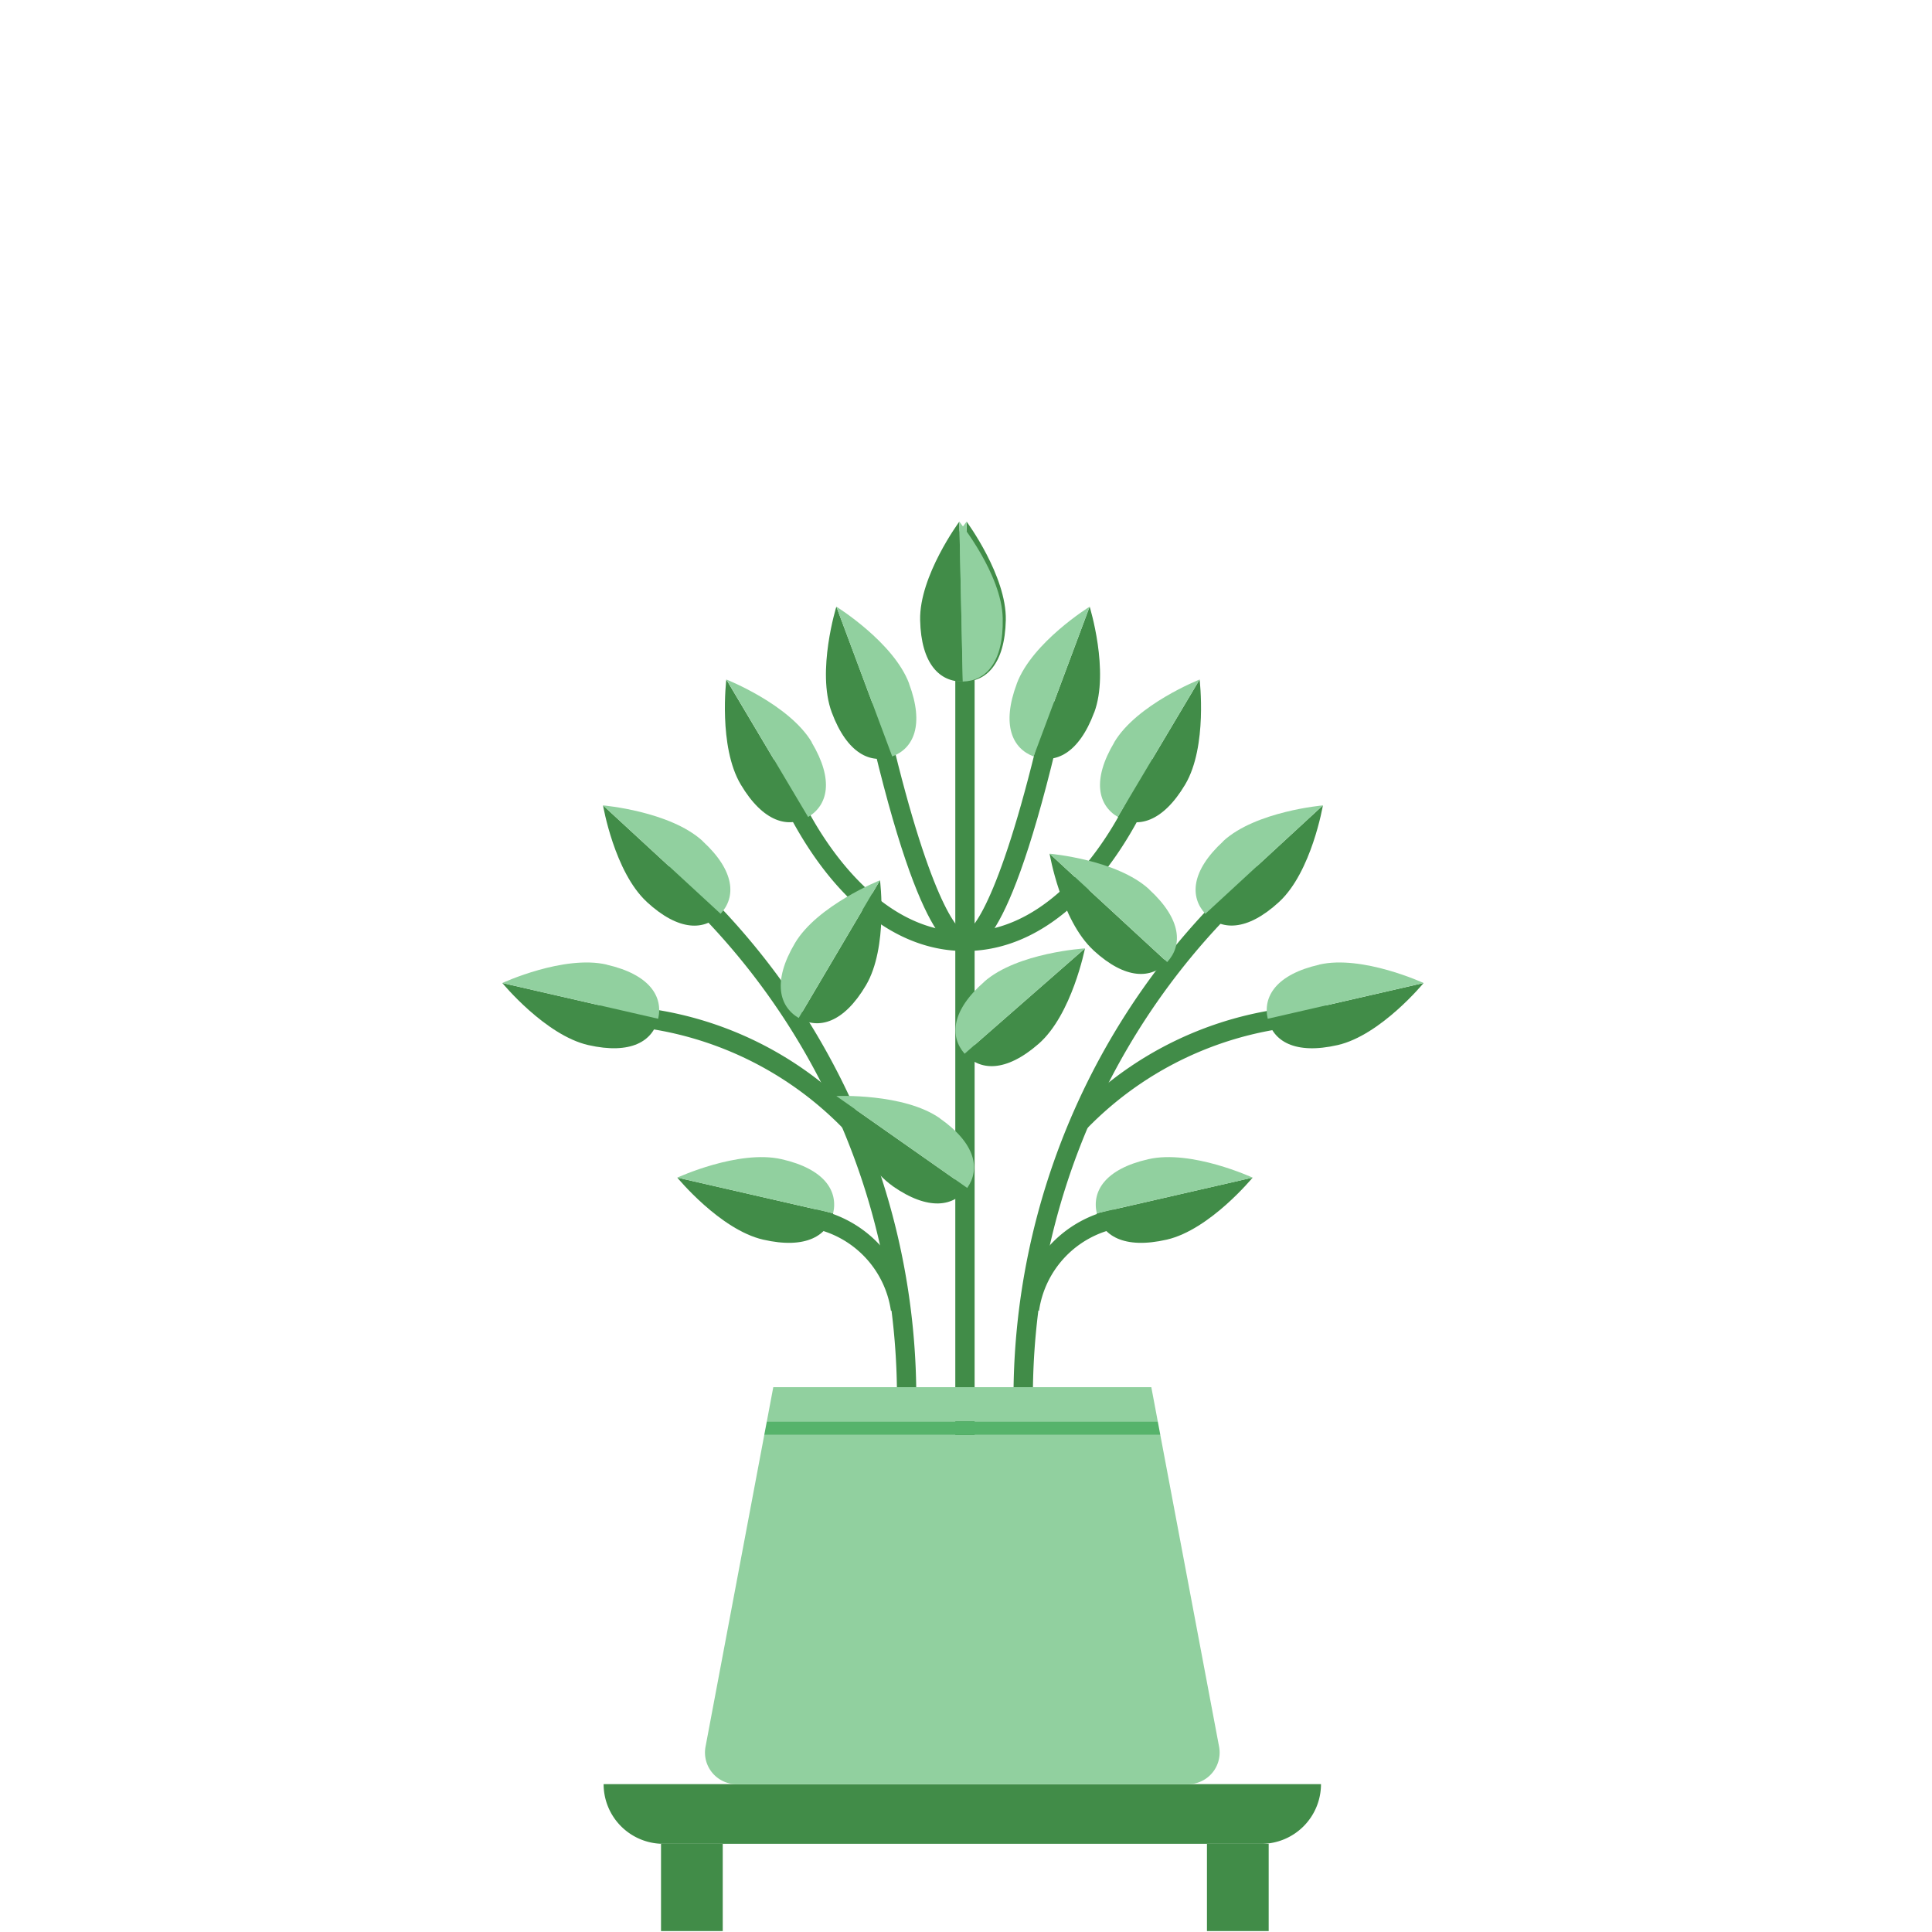 <svg xmlns="http://www.w3.org/2000/svg" width="100" height="100" viewBox="0 0 100 100">
    <defs>
        <clipPath id="ocqg2g58ta">
            <path data-name="사각형 2748" transform="translate(0 .001)" style="fill:none" d="M0 0h47.686v72.95H0z"/>
        </clipPath>
    </defs>
    <g data-name="그룹 2500">
        <path data-name="사각형 2612" style="fill:none" d="M0 0h100v100H0z"/>
        <g data-name="그룹 2437">
            <g data-name="그룹 2436" style="clip-path:url(#ocqg2g58ta)" transform="translate(26 27)">
                <path data-name="패스 12727" d="M20.114 40.844a5.1 5.1 0 0 0-4.078-4.275l.251-.967a6.124 6.124 0 0 1 4.8 5.009z" style="fill:#418c48"/>
                <path data-name="패스 12728" d="M13.5 37.163c2.228.511 3.359-.211 3.623-1.362l-8.068-1.85s2.217 2.7 4.445 3.212" style="fill:#418c48"/>
                <path data-name="패스 12729" d="M14.456 33c-2.228-.511-5.4.954-5.4.954l8.068 1.846c.264-1.15-.439-2.293-2.667-2.8" style="fill:#91d09f"/>
                <path data-name="패스 12730" d="m27.779 40.844-.973-.233a6.124 6.124 0 0 1 4.8-5.009l.251.967a5.1 5.1 0 0 0-4.077 4.275" style="fill:#418c48"/>
                <path data-name="패스 12731" d="M34.392 37.163c-2.228.511-3.359-.211-3.623-1.362l8.068-1.85s-2.217 2.7-4.445 3.212" style="fill:#418c48"/>
                <path data-name="패스 12732" d="M33.437 33c2.228-.511 5.4.954 5.4.954L30.769 35.8c-.264-1.15.439-2.293 2.667-2.8" style="fill:#91d09f"/>
                <path data-name="패스 12733" d="M17.7 31.47a17.745 17.745 0 0 0-13.345-5.42l-.088-1a18.413 18.413 0 0 1 14.159 5.732z" style="fill:#418c48"/>
                <path data-name="패스 12734" d="M23.946 22.227c-.591 0-2.391 0-5.22-12.753l.976-.216c2.178 9.819 3.8 11.969 4.244 11.969s2.066-2.15 4.245-11.969l.977.216c-2.829 12.753-4.629 12.753-5.221 12.753" style="fill:#418c48"/>
                <path data-name="사각형 2745" transform="translate(23.446 6.284)" style="fill:#418c48" d="M0 0h1v48.269H0z"/>
                <path data-name="패스 12735" d="m30.2 31.471-.729-.683a18.409 18.409 0 0 1 14.159-5.732l-.088 1a17.718 17.718 0 0 0-13.342 5.42" style="fill:#418c48"/>
                <path data-name="패스 12736" d="M23.946 22.226z" style="fill:#418c48"/>
                <path data-name="패스 12737" d="m8.865 17.635-.7.712a35.833 35.833 0 0 1 12.26 27.437h1a36.843 36.843 0 0 0-12.56-28.149" style="fill:#418c48"/>
                <path data-name="패스 12738" d="M33.355 12.109a21.2 21.2 0 0 1-1.716 3.591c-1.236 2.065-3.888 5.529-7.7 5.529s-6.461-3.464-7.7-5.529a21.176 21.176 0 0 1-1.739-3.674l-.814.566c1.859 4.893 5.436 9.629 10.257 9.634 4.794 0 8.359-4.689 10.227-9.552z" style="fill:#418c48"/>
                <path data-name="패스 12739" d="M26.464 45.785h1A35.829 35.829 0 0 1 39.64 18.427l-.7-.712a36.843 36.843 0 0 0-12.479 28.07" style="fill:#418c48"/>
                <path data-name="패스 12740" d="M43.241 27.092c-2.228.511-3.359-.211-3.623-1.362l8.068-1.85s-2.217 2.7-4.445 3.212" style="fill:#418c48"/>
                <path data-name="패스 12741" d="M42.286 22.926c2.228-.511 5.4.954 5.4.954l-8.068 1.851c-.264-1.15.439-2.293 2.667-2.8" style="fill:#91d09f"/>
                <path data-name="패스 12742" d="M40.208 19.681c-1.681 1.549-3.02 1.484-3.821.615l6.086-5.609s-.585 3.444-2.265 4.994" style="fill:#418c48"/>
                <path data-name="패스 12743" d="M37.312 16.538c1.681-1.549 5.162-1.851 5.162-1.851L36.388 20.3c-.8-.867-.757-2.208.926-3.754" style="fill:#91d09f"/>
                <path data-name="패스 12744" d="M35.345 13.606c-1.169 1.964-2.472 2.284-3.487 1.68l4.234-7.113s.421 3.468-.747 5.433" style="fill:#418c48"/>
                <path data-name="패스 12745" d="M31.673 11.419c1.169-1.964 4.419-3.247 4.419-3.247l-4.233 7.114c-1.014-.6-1.355-1.9-.183-3.863" style="fill:#91d09f"/>
                <path data-name="패스 12746" d="M30.634 9.877c-.8 2.142-2.024 2.689-3.131 2.276L30.4 4.4s1.035 3.337.237 5.479" style="fill:#418c48"/>
                <path data-name="패스 12747" d="M26.629 8.383C27.428 6.241 30.4 4.4 30.4 4.4l-2.9 7.754c-1.1-.412-1.673-1.628-.87-3.767" style="fill:#91d09f"/>
                <path data-name="패스 12748" d="M26.06 5.095c-.049 2.285-1.026 3.205-2.206 3.18L24.032 0s2.076 2.809 2.028 5.095" style="fill:#418c48"/>
                <path data-name="패스 12749" d="M21.787 5c.049-2.285 2.245-5 2.245-5l-.177 8.276c-1.18-.025-2.116-.986-2.063-3.271" style="fill:#91d09f"/>
                <path data-name="패스 12750" d="M4.445 27.092C2.217 26.58 0 23.88 0 23.88l8.068 1.85c-.268 1.151-1.395 1.87-3.623 1.362" style="fill:#418c48"/>
                <path data-name="패스 12751" d="M5.4 22.931c2.228.507 2.931 1.65 2.667 2.8L0 23.88s3.172-1.465 5.4-.954" style="fill:#91d09f"/>
                <path data-name="패스 12752" d="M20.195 34.382c-1.87-1.314-2.906-4.651-2.906-4.651l6.775 4.756c-.678.966-2 1.208-3.869-.1" style="fill:#418c48"/>
                <path data-name="패스 12753" d="M22.649 30.888c1.872 1.31 2.092 2.633 1.414 3.6l-6.774-4.758s3.49-.16 5.361 1.153" style="fill:#91d09f"/>
                <path data-name="패스 12754" d="M7.478 19.681c-1.68-1.55-2.265-4.994-2.265-4.994L11.3 20.3c-.8.869-2.14.934-3.821-.615" style="fill:#418c48"/>
                <path data-name="패스 12755" d="M10.373 16.543c1.683 1.546 1.726 2.887.926 3.754l-6.086-5.61s3.481.3 5.162 1.851" style="fill:#91d09f"/>
                <path data-name="패스 12756" d="M30.592 22.181c-1.68-1.55-2.265-4.994-2.265-4.994l6.086 5.613c-.8.869-2.14.934-3.821-.615" style="fill:#418c48"/>
                <path data-name="패스 12757" d="M33.487 19.043c1.683 1.546 1.726 2.887.926 3.754l-6.086-5.61s3.481.3 5.162 1.851" style="fill:#91d09f"/>
                <path data-name="패스 12758" d="M12.341 13.606c-1.168-1.965-.747-5.433-.747-5.433l4.234 7.113c-1.015.6-2.318.284-3.487-1.68" style="fill:#418c48"/>
                <path data-name="패스 12759" d="M16.011 11.424c1.172 1.962.831 3.259-.183 3.863L11.6 8.173s3.25 1.283 4.419 3.247" style="fill:#91d09f"/>
                <path data-name="패스 12760" d="M17.053 9.877c-.8-2.142.237-5.479.237-5.479l2.894 7.755c-1.107.413-2.332-.134-3.131-2.276" style="fill:#418c48"/>
                <path data-name="패스 12761" d="M21.053 8.386c.8 2.139.235 3.355-.871 3.768L17.289 4.4s2.969 1.843 3.768 3.984" style="fill:#91d09f"/>
                <path data-name="패스 12762" d="M21.626 5.095C21.578 2.809 23.654 0 23.654 0l.178 8.275c-1.18.025-2.157-.895-2.206-3.18" style="fill:#418c48"/>
                <path data-name="패스 12763" d="M25.9 5.005c.053 2.284-.883 3.245-2.063 3.271L23.654 0s2.2 2.717 2.246 5" style="fill:#91d09f"/>
                <path data-name="패스 12764" d="M27.764 27.023c-1.72 1.506-3.058 1.4-3.836.517l6.229-5.451s-.673 3.428-2.393 4.934" style="fill:#418c48"/>
                <path data-name="패스 12765" d="M24.949 23.807c1.72-1.506 5.208-1.718 5.208-1.718l-6.229 5.452c-.777-.888-.7-2.227 1.022-3.729" style="fill:#91d09f"/>
                <path data-name="패스 12766" d="M18.821 24c-1.162 1.968-2.465 2.292-3.481 1.692l4.209-7.128s.434 3.467-.728 5.436" style="fill:#418c48"/>
                <path data-name="패스 12767" d="M15.141 21.825c1.162-1.968 4.408-3.262 4.408-3.262l-4.209 7.128c-1.016-.6-1.361-1.9-.2-3.862" style="fill:#91d09f"/>
                <path data-name="패스 12768" d="M39.285 68.435H8.331a3.089 3.089 0 0 1-3.088-3.088h37.131a3.089 3.089 0 0 1-3.087 3.089" style="fill:#418c48"/>
                <path data-name="사각형 2746" transform="translate(8.214 68.436)" style="fill:#418c48" d="M0 0h3.195v4.515H0z"/>
                <path data-name="사각형 2747" transform="translate(36.472 68.436)" style="fill:#418c48" d="M0 0h3.195v4.515H0z"/>
                <path data-name="패스 12769" d="m37.1 63.41-3.042-16.135h-20.5l-3.04 16.135a1.638 1.638 0 0 0 1.609 1.94H35.49a1.619 1.619 0 0 0 .3-.028 1.637 1.637 0 0 0 1.31-1.912" style="fill:#91d09f"/>
                <path data-name="패스 12770" d="M33.592 44.8H14.025l-.334 1.773h20.235z" style="fill:#91d09f"/>
                <path data-name="패스 12771" d="M33.926 46.572H13.691l-.133.7h20.5z" style="fill:#56b36b"/>
            </g>
        </g>
    </g>
</svg>
